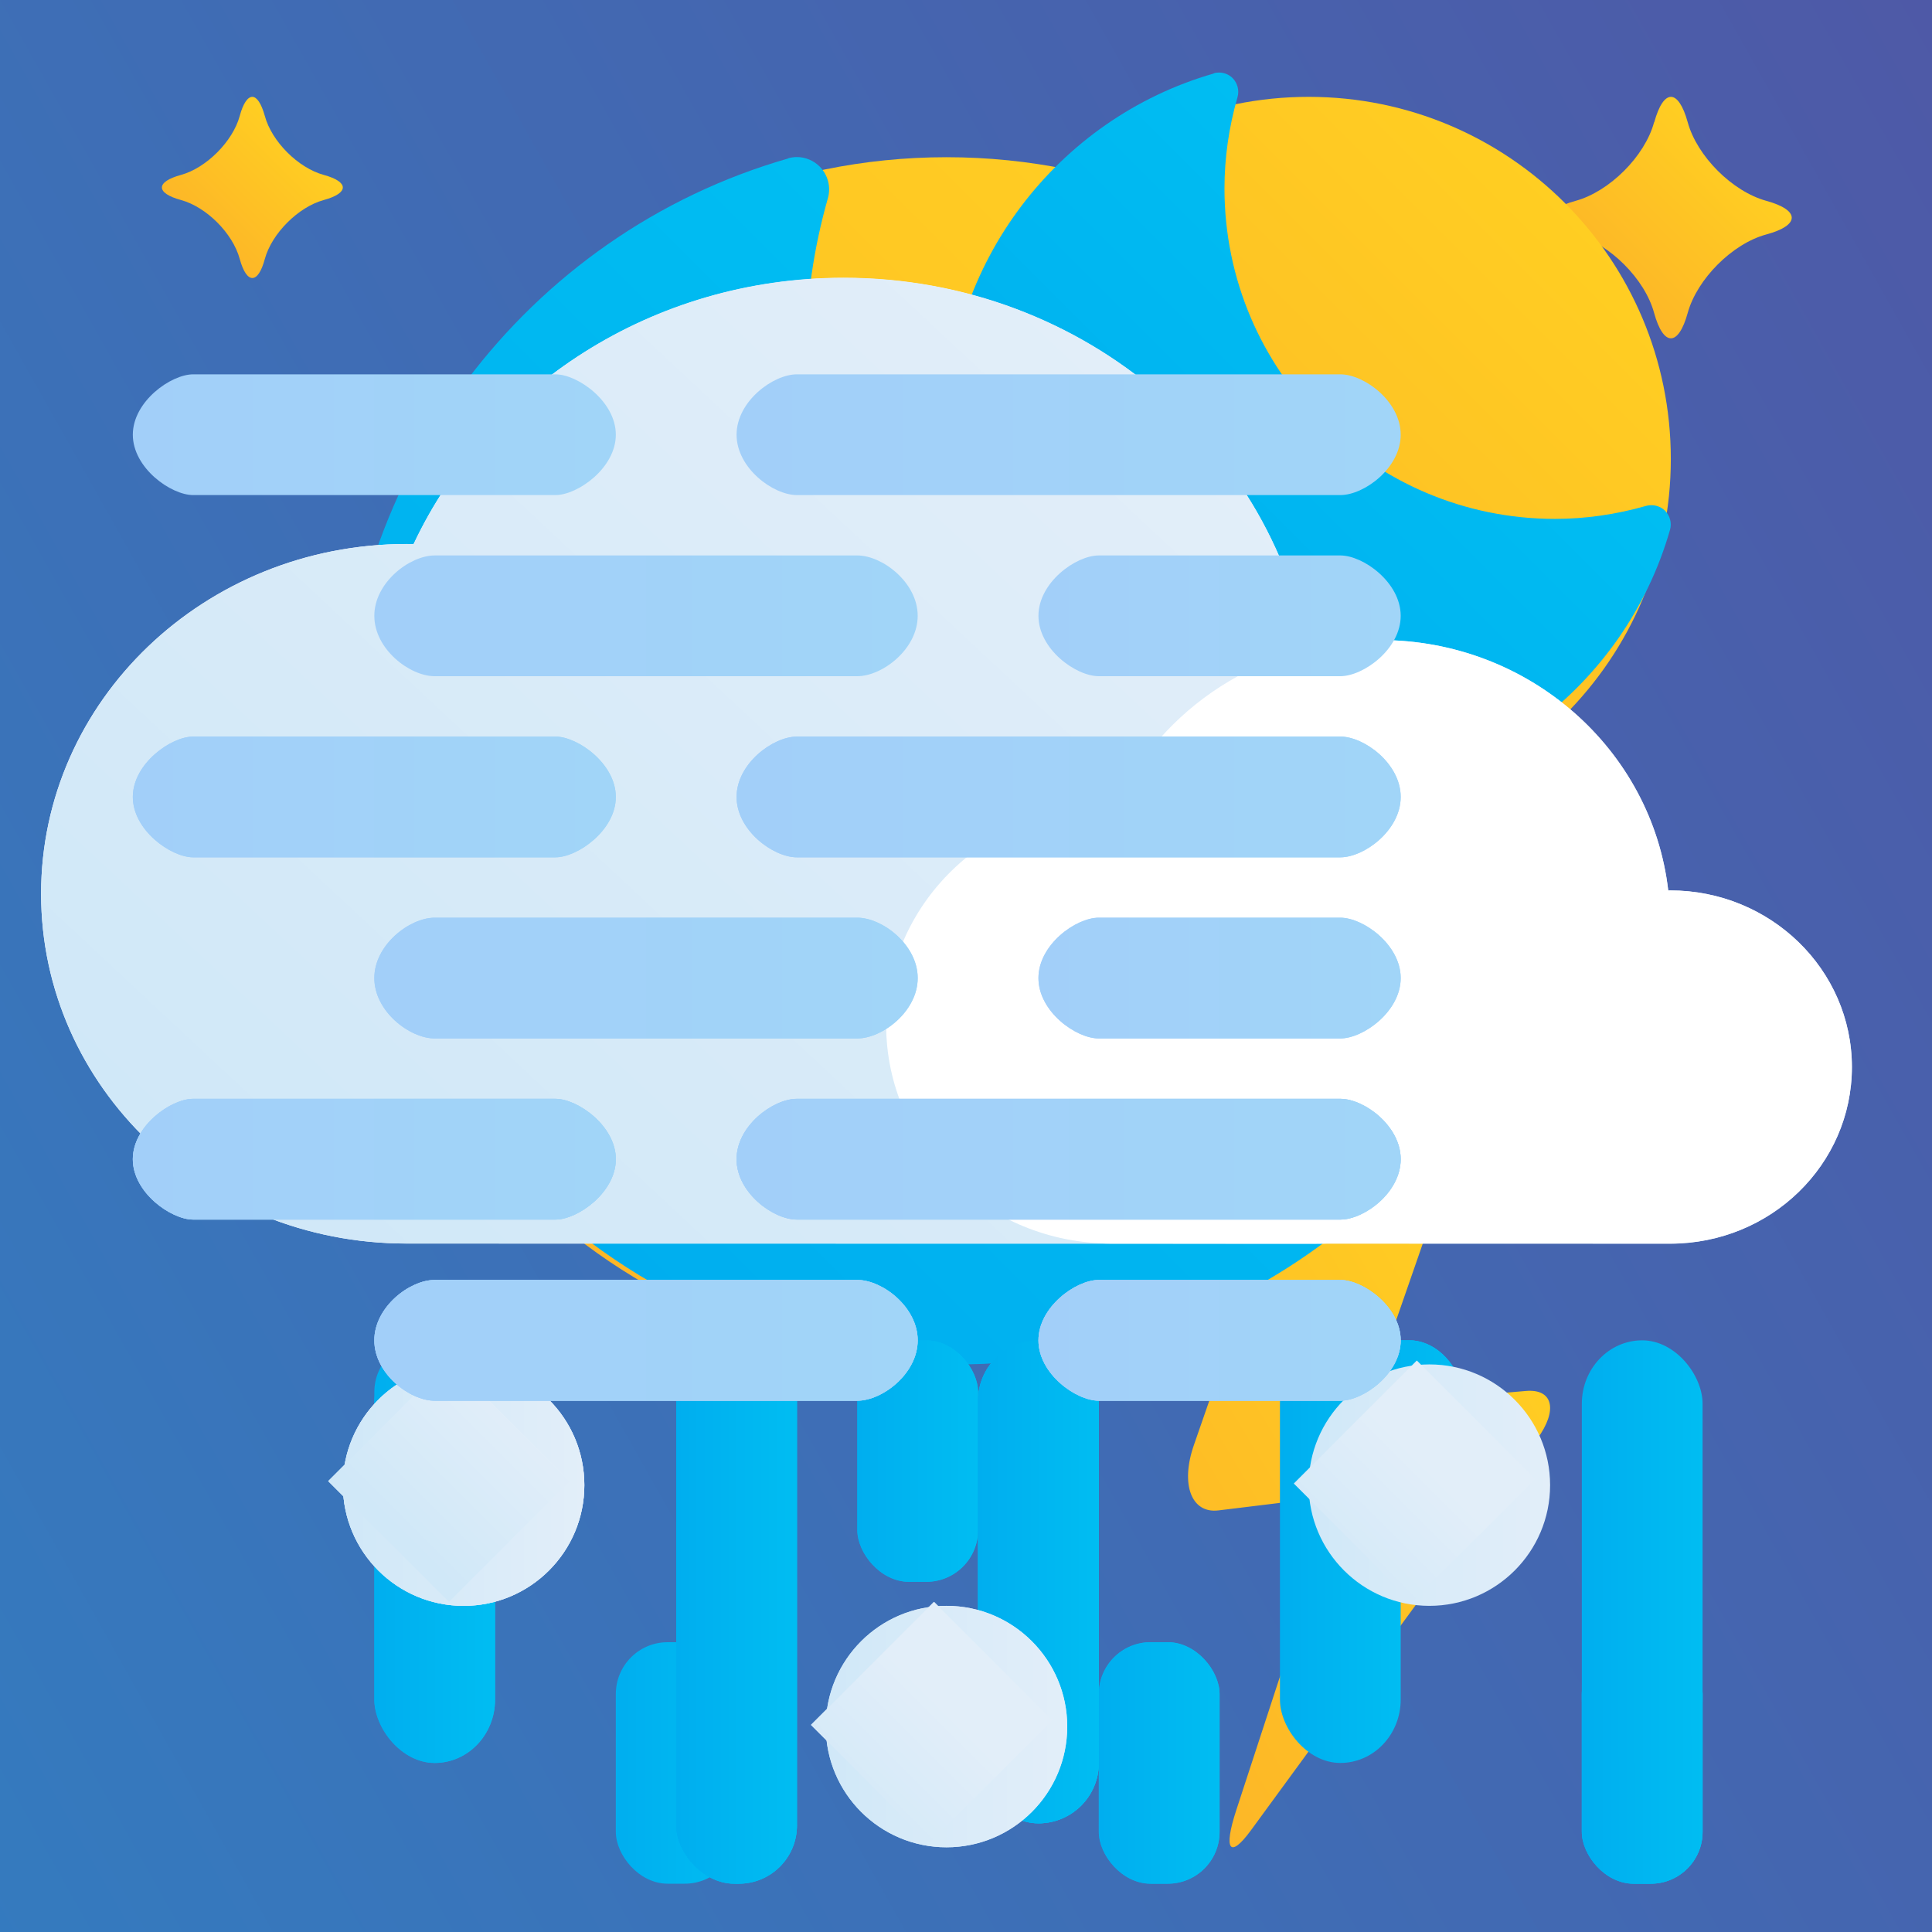 <?xml version="1.0" encoding="UTF-8" standalone="no"?>
<svg
   xmlns:dc="http://purl.org/dc/elements/1.1/"
   xmlns:cc="http://creativecommons.org/ns#"
   xmlns:rdf="http://www.w3.org/1999/02/22-rdf-syntax-ns#"
   xmlns:svg="http://www.w3.org/2000/svg"
   xmlns="http://www.w3.org/2000/svg"
   xmlns:xlink="http://www.w3.org/1999/xlink"
   xmlns:sodipodi="http://sodipodi.sourceforge.net/DTD/sodipodi-0.dtd"
   xmlns:inkscape="http://www.inkscape.org/namespaces/inkscape"
   version="1.1"
   id="svg10"
   xml:space="preserve"
   width="16"
   height="16"
   viewBox="0 0 16 16"
   sodipodi:docname="weather-icons-tray.svg"
   inkscape:version="1.0.2 (e86c8708, 2021-01-15)">







  <defs
   id="defs14"><linearGradient
   id="linearGradient1295"
   spreadMethod="pad"
   gradientTransform="matrix(9.661,0,0,-9.661,452.409,357.883)"
   gradientUnits="userSpaceOnUse"
   y2="0"
   x2="1"
   y1="0"
   x1="0">
      <stop
   id="stop1291"
   offset="0"
   style="stop-opacity:1;stop-color:#a1d5f8" />







      <stop
   id="stop1293"
   offset="1"
   style="stop-opacity:1;stop-color:#a2cff9" />







    </linearGradient><linearGradient
   x1="0"
   y1="0"
   x2="1"
   y2="0"
   gradientUnits="userSpaceOnUse"
   gradientTransform="matrix(1386.022,1386.022,1386.022,-1386.022,221.317,-221.317)"
   spreadMethod="pad"
   id="linearGradient36">
      <stop
   style="stop-opacity:1;stop-color:#347bbf"
   offset="0"
   id="stop32" />







      <stop
   style="stop-opacity:1;stop-color:#4f58a6"
   offset="1"
   id="stop34" />







    </linearGradient><linearGradient
   x1="0"
   y1="0"
   x2="1"
   y2="0"
   gradientUnits="userSpaceOnUse"
   gradientTransform="matrix(19.208,19.208,19.208,-19.208,1201.281,209.598)"
   spreadMethod="pad"
   id="linearGradient1232">
      <stop
   style="stop-opacity:1;stop-color:#fdb727"
   offset="0"
   id="stop1228" />







      <stop
   style="stop-opacity:1;stop-color:#ffce22"
   offset="1"
   id="stop1230" />







    </linearGradient><linearGradient
   x1="0"
   y1="0"
   x2="1"
   y2="0"
   gradientUnits="userSpaceOnUse"
   gradientTransform="matrix(15.601,15.601,15.601,-15.601,1228.108,248.987)"
   spreadMethod="pad"
   id="linearGradient1252">
      <stop
   style="stop-opacity:1;stop-color:#00aeef"
   offset="0"
   id="stop1248" />







      <stop
   style="stop-opacity:1;stop-color:#00bdf2"
   offset="1"
   id="stop1250" />







    </linearGradient><linearGradient
   x1="0"
   y1="0"
   x2="1"
   y2="0"
   gradientUnits="userSpaceOnUse"
   gradientTransform="matrix(32.368,32.368,32.368,-32.368,1197.296,223.809)"
   spreadMethod="pad"
   id="linearGradient1272">
      <stop
   style="stop-opacity:1;stop-color:#d0e8f8"
   offset="0"
   id="stop1268" />







      <stop
   style="stop-opacity:1;stop-color:#e2eef9"
   offset="1"
   id="stop1270" />







    </linearGradient><linearGradient
   x1="0"
   y1="0"
   x2="1"
   y2="0"
   gradientUnits="userSpaceOnUse"
   gradientTransform="matrix(3.669,3.669,3.669,-3.669,1246.217,266.793)"
   spreadMethod="pad"
   id="linearGradient1304">
      <stop
   style="stop-opacity:1;stop-color:#fdb727"
   offset="0"
   id="stop1300" />







      <stop
   style="stop-opacity:1;stop-color:#ffce22"
   offset="1"
   id="stop1302" />







    </linearGradient><linearGradient
   x1="0"
   y1="0"
   x2="1"
   y2="0"
   gradientUnits="userSpaceOnUse"
   gradientTransform="matrix(2.972,2.972,2.972,-2.972,1191.376,263.622)"
   spreadMethod="pad"
   id="linearGradient1324">
      <stop
   style="stop-opacity:1;stop-color:#fdb727"
   offset="0"
   id="stop1320" />







      <stop
   style="stop-opacity:1;stop-color:#ffce22"
   offset="1"
   id="stop1322" />







    </linearGradient><linearGradient
   x1="0"
   y1="0"
   x2="1"
   y2="0"
   gradientUnits="userSpaceOnUse"
   gradientTransform="matrix(18.333,18.333,18.333,-18.333,921.554,248.551)"
   spreadMethod="pad"
   id="linearGradient1528">
      <stop
   style="stop-opacity:1;stop-color:#fdb727"
   offset="0"
   id="stop1524" />







      <stop
   style="stop-opacity:1;stop-color:#ffce22"
   offset="1"
   id="stop1526" />







    </linearGradient><linearGradient
   x1="0"
   y1="0"
   x2="1"
   y2="0"
   gradientUnits="userSpaceOnUse"
   gradientTransform="matrix(20.325,20.325,20.325,-20.325,921.143,225.753)"
   spreadMethod="pad"
   id="linearGradient1560">
      <stop
   style="stop-opacity:1;stop-color:#d0e8f8"
   offset="0"
   id="stop1556" />







      <stop
   style="stop-opacity:1;stop-color:#e2eef9"
   offset="1"
   id="stop1558" />







    </linearGradient><linearGradient
   x1="0"
   y1="0"
   x2="1"
   y2="0"
   gradientUnits="userSpaceOnUse"
   gradientTransform="matrix(28.928,28.928,28.928,-28.928,901.392,378.941)"
   spreadMethod="pad"
   id="linearGradient2064">
      <stop
   style="stop-opacity:1;stop-color:#fdb727"
   offset="0"
   id="stop2060" />







      <stop
   style="stop-opacity:1;stop-color:#ffce22"
   offset="1"
   id="stop2062" />







    </linearGradient><linearGradient
   x1="0"
   y1="0"
   x2="1"
   y2="0"
   gradientUnits="userSpaceOnUse"
   gradientTransform="matrix(9.661,0,0,-9.661,437.972,364.871)"
   spreadMethod="pad"
   id="linearGradient2728">
      <stop
   style="stop-opacity:1;stop-color:#d0e8f8"
   offset="0"
   id="stop2724" />







      <stop
   style="stop-opacity:1;stop-color:#e2eef9"
   offset="1"
   id="stop2726" />







    </linearGradient><linearGradient
   x1="0"
   y1="0"
   x2="1"
   y2="0"
   gradientUnits="userSpaceOnUse"
   gradientTransform="matrix(9.661,0,0,-9.661,465.884,364.871)"
   spreadMethod="pad"
   id="linearGradient2748">
      <stop
   style="stop-opacity:1;stop-color:#d0e8f8"
   offset="0"
   id="stop2744" />







      <stop
   style="stop-opacity:1;stop-color:#e2eef9"
   offset="1"
   id="stop2746" />







    </linearGradient><linearGradient
   x1="0"
   y1="0"
   x2="1"
   y2="0"
   gradientUnits="userSpaceOnUse"
   gradientTransform="matrix(9.661,0,0,-9.661,452.409,357.883)"
   spreadMethod="pad"
   id="linearGradient2768">
      <stop
   style="stop-opacity:1;stop-color:#d0e8f8"
   offset="0"
   id="stop2764" />







      <stop
   style="stop-opacity:1;stop-color:#e2eef9"
   offset="1"
   id="stop2766" />







    </linearGradient><linearGradient
   x1="0"
   y1="0"
   x2="1"
   y2="0"
   gradientUnits="userSpaceOnUse"
   gradientTransform="matrix(24.767,24.767,24.767,-24.767,748.333,523.23)"
   spreadMethod="pad"
   id="linearGradient3424">
      <stop
   style="stop-opacity:1;stop-color:#00aeef"
   offset="0"
   id="stop3420" />







      <stop
   style="stop-opacity:1;stop-color:#00bdf2"
   offset="1"
   id="stop3422" />







    </linearGradient><linearGradient
   x1="0"
   y1="0"
   x2="1"
   y2="0"
   gradientUnits="userSpaceOnUse"
   gradientTransform="matrix(5.8,5.8,5.8,-5.8,776.064,549.013)"
   spreadMethod="pad"
   id="linearGradient3444">
      <stop
   style="stop-opacity:1;stop-color:#fdb727"
   offset="0"
   id="stop3440" />







      <stop
   style="stop-opacity:1;stop-color:#ffce22"
   offset="1"
   id="stop3442" />







    </linearGradient><linearGradient
   x1="0"
   y1="0"
   x2="1"
   y2="0"
   gradientUnits="userSpaceOnUse"
   gradientTransform="matrix(3.389,3.389,3.389,-3.389,769.305,564.453)"
   spreadMethod="pad"
   id="linearGradient3464">
      <stop
   style="stop-opacity:1;stop-color:#fdb727"
   offset="0"
   id="stop3460" />







      <stop
   style="stop-opacity:1;stop-color:#ffce22"
   offset="1"
   id="stop3462" />







    </linearGradient><linearGradient
   inkscape:collect="always"
   xlink:href="#linearGradient2064"
   id="linearGradient11226"
   gradientUnits="userSpaceOnUse"
   gradientTransform="matrix(5.303,5.303,5.303,-5.303,881.676,500.542)"
   x1="0"
   y1="0"
   x2="1"
   y2="0"
   spreadMethod="pad" /><linearGradient
   inkscape:collect="always"
   xlink:href="#linearGradient2748"
   id="linearGradient11284"
   gradientUnits="userSpaceOnUse"
   gradientTransform="matrix(1.5,0,0,-1.5,886.578,498.694)"
   x1="0"
   y1="0"
   x2="1"
   y2="0"
   spreadMethod="pad" /><linearGradient
   inkscape:collect="always"
   xlink:href="#linearGradient2768"
   id="linearGradient11286"
   gradientUnits="userSpaceOnUse"
   gradientTransform="matrix(1.5,0,0,-1.5,883.578,497.194)"
   x1="0"
   y1="0"
   x2="1"
   y2="0"
   spreadMethod="pad" /><linearGradient
   inkscape:collect="always"
   xlink:href="#linearGradient3424"
   id="linearGradient11342"
   gradientUnits="userSpaceOnUse"
   gradientTransform="matrix(4.082,4.082,4.082,-4.082,881.699,500.565)"
   x1="0"
   y1="0"
   x2="1"
   y2="0"
   spreadMethod="pad" /><linearGradient
   inkscape:collect="always"
   xlink:href="#linearGradient3444"
   id="linearGradient11344"
   gradientUnits="userSpaceOnUse"
   gradientTransform="matrix(0.77,0.77,0.77,-0.77,886.943,504.309)"
   x1="0"
   y1="0"
   x2="1"
   y2="0"
   spreadMethod="pad" /><linearGradient
   inkscape:collect="always"
   xlink:href="#linearGradient3464"
   id="linearGradient11346"
   gradientUnits="userSpaceOnUse"
   gradientTransform="matrix(0.577,0.577,0.577,-0.577,885.352,506.093)"
   x1="0"
   y1="0"
   x2="1"
   y2="0"
   spreadMethod="pad" /><linearGradient
   inkscape:collect="always"
   xlink:href="#linearGradient36"
   id="linearGradient11784"
   gradientUnits="userSpaceOnUse"
   gradientTransform="matrix(1386.022,1386.022,1386.022,-1386.022,221.317,-221.317)"
   x1="0"
   y1="0"
   x2="1"
   y2="0"
   spreadMethod="pad" /><linearGradient
   spreadMethod="pad"
   y2="0"
   x2="1"
   y1="0"
   x1="0"
   gradientTransform="matrix(1.974,3.281,1.974,-3.281,885.654,497.182)"
   gradientUnits="userSpaceOnUse"
   id="linearGradient1847"
   xlink:href="#linearGradient1232"
   inkscape:collect="always" /><linearGradient
   spreadMethod="pad"
   y2="0"
   x2="1"
   y1="0"
   x1="0"
   gradientTransform="matrix(2.449,2.449,2.449,-2.449,885,503.641)"
   gradientUnits="userSpaceOnUse"
   id="linearGradient1849"
   xlink:href="#linearGradient1252"
   inkscape:collect="always" /><linearGradient
   spreadMethod="pad"
   y2="0"
   x2="1"
   y1="0"
   x1="0"
   gradientTransform="matrix(5.569,5.33,5.569,-5.33,880.734,499.523)"
   gradientUnits="userSpaceOnUse"
   id="linearGradient1851"
   xlink:href="#linearGradient1272"
   inkscape:collect="always" /><linearGradient
   spreadMethod="pad"
   y2="0"
   x2="1"
   y1="0"
   x1="0"
   gradientTransform="matrix(0.77,0.77,0.77,-0.77,888.443,506.184)"
   gradientUnits="userSpaceOnUse"
   id="linearGradient1853"
   xlink:href="#linearGradient1304"
   inkscape:collect="always" /><linearGradient
   spreadMethod="pad"
   y2="0"
   x2="1"
   y1="0"
   x1="0"
   gradientTransform="matrix(0.577,0.577,0.577,-0.577,879.727,506.468)"
   gradientUnits="userSpaceOnUse"
   id="linearGradient1855"
   xlink:href="#linearGradient1324"
   inkscape:collect="always" /><linearGradient
   spreadMethod="pad"
   y2="0"
   x2="1"
   y1="0"
   x1="0"
   gradientTransform="matrix(3.182,3.182,3.182,-3.182,884.987,503.478)"
   gradientUnits="userSpaceOnUse"
   id="linearGradient2247"
   xlink:href="#linearGradient1528"
   inkscape:collect="always" /><linearGradient
   spreadMethod="pad"
   y2="0"
   x2="1"
   y1="0"
   x1="0"
   gradientTransform="matrix(3.427,3.331,3.427,-3.331,885.203,499.775)"
   gradientUnits="userSpaceOnUse"
   id="linearGradient2249"
   xlink:href="#linearGradient1560"
   inkscape:collect="always" /><clipPath
   clipPathUnits="userSpaceOnUse"
   id="clipPath2542">
    <path
   d="M 0,943.388 H 1828.656 V 0 H 0 Z"
   id="path2540"
   inkscape:connector-curvature="0" />




  </clipPath><linearGradient
   x1="0"
   y1="0"
   x2="1"
   y2="0"
   gradientUnits="userSpaceOnUse"
   gradientTransform="matrix(6.888,0,0,-6.888,291.227,208.875)"
   spreadMethod="pad"
   id="linearGradient3212">
    <stop
   style="stop-opacity:1;stop-color:#00aeef"
   offset="0"
   id="stop3208" />




    <stop
   style="stop-opacity:1;stop-color:#00bdf2"
   offset="1"
   id="stop3210" />




  </linearGradient><linearGradient
   gradientTransform="matrix(0.133,0,0,0.138,856.515,331.712)"
   gradientUnits="userSpaceOnUse"
   y2="-442.721"
   x2="901.667"
   y1="-442.721"
   x1="893.687"
   id="linearGradient9355"
   xlink:href="#linearGradient2728"
   inkscape:collect="always" /><linearGradient
   gradientTransform="matrix(0.135,0,0,0.135,855.281,333.718)"
   inkscape:collect="always"
   xlink:href="#linearGradient2768"
   id="linearGradient9355-3"
   x1="893.687"
   y1="-442.721"
   x2="901.667"
   y2="-442.721"
   gradientUnits="userSpaceOnUse" /><linearGradient
   gradientTransform="matrix(0.135,0,0,0.135,858.463,334.778)"
   inkscape:collect="always"
   xlink:href="#linearGradient2748"
   id="linearGradient9355-1"
   x1="893.687"
   y1="-442.721"
   x2="901.667"
   y2="-442.721"
   gradientUnits="userSpaceOnUse" /><linearGradient
   gradientTransform="matrix(-0.231,0,0,-0.333,8.846,11.5)"
   y2="1.5"
   x2="1.5"
   y1="1.5"
   x1="-11.5"
   gradientUnits="userSpaceOnUse"
   id="linearGradient1279"
   xlink:href="#linearGradient1295"
   inkscape:collect="always" /><linearGradient
   gradientTransform="matrix(-0.239,0,0,-0.333,6.359,10)"
   y2="1.5"
   x2="1.5"
   y1="1.5"
   x1="-21.5"
   gradientUnits="userSpaceOnUse"
   id="linearGradient1282"
   xlink:href="#linearGradient1295"
   inkscape:collect="always" /><linearGradient
   gradientTransform="matrix(-0.222,0,0,-0.333,1.333,10)"
   y2="1.5"
   x2="1.5"
   y1="1.5"
   x1="-16.5"
   gradientUnits="userSpaceOnUse"
   id="linearGradient1285"
   xlink:href="#linearGradient1295"
   inkscape:collect="always" /><linearGradient
   gradientTransform="matrix(-0.25,0,0,-0.333,3.375,11.5)"
   y2="1.5"
   x2="1.5"
   y1="1.5"
   x1="-16.5"
   gradientUnits="userSpaceOnUse"
   id="linearGradient1288"
   xlink:href="#linearGradient1295"
   inkscape:collect="always" /><linearGradient
   inkscape:collect="always"
   xlink:href="#linearGradient3212"
   id="linearGradient1703"
   x1="4.082"
   y1="23.758"
   x2="5.582"
   y2="23.758"
   gradientUnits="userSpaceOnUse"
   gradientTransform="matrix(0.667,0,0,0.571,0.279,-1.576)" /><linearGradient
   inkscape:collect="always"
   xlink:href="#linearGradient3212"
   id="linearGradient1711"
   x1="6.582"
   y1="26.258"
   x2="8.082"
   y2="26.258"
   gradientUnits="userSpaceOnUse"
   gradientTransform="matrix(0.667,0,0,0.571,0.612,-0.505)" /><linearGradient
   inkscape:collect="always"
   xlink:href="#linearGradient3212"
   id="linearGradient1713"
   x1="9.082"
   y1="23.758"
   x2="10.582"
   y2="23.758"
   gradientUnits="userSpaceOnUse"
   gradientTransform="matrix(0.667,0,0,0.571,0.946,-1.576)" /><linearGradient
   inkscape:collect="always"
   xlink:href="#linearGradient3212"
   id="linearGradient1715"
   x1="11.582"
   y1="26.258"
   x2="13.082"
   y2="26.258"
   gradientUnits="userSpaceOnUse"
   gradientTransform="matrix(0.667,0,0,0.571,1.279,-0.505)" /><linearGradient
   inkscape:collect="always"
   xlink:href="#linearGradient3212"
   id="linearGradient1717"
   x1="14.082"
   y1="23.758"
   x2="15.582"
   y2="23.758"
   gradientUnits="userSpaceOnUse"
   gradientTransform="matrix(0.667,0,0,0.571,1.612,-1.576)" /><linearGradient
   inkscape:collect="always"
   xlink:href="#linearGradient3212"
   id="linearGradient1719"
   x1="16.582"
   y1="26.258"
   x2="18.082"
   y2="26.258"
   gradientUnits="userSpaceOnUse"
   gradientTransform="matrix(0.667,0,0,0.571,1.946,-0.505)" /><linearGradient
   inkscape:collect="always"
   xlink:href="#linearGradient3212"
   id="linearGradient2796"
   gradientUnits="userSpaceOnUse"
   gradientTransform="matrix(0.667,0,0,0.571,0.946,-1.576)"
   x1="9.082"
   y1="23.758"
   x2="10.582"
   y2="23.758" /><linearGradient
   inkscape:collect="always"
   xlink:href="#linearGradient3212"
   id="linearGradient2798"
   gradientUnits="userSpaceOnUse"
   gradientTransform="matrix(0.667,0,0,0.571,1.279,-0.505)"
   x1="11.582"
   y1="26.258"
   x2="13.082"
   y2="26.258" /><linearGradient
   inkscape:collect="always"
   xlink:href="#linearGradient3212"
   id="linearGradient2800"
   gradientUnits="userSpaceOnUse"
   gradientTransform="matrix(0.667,0,0,0.571,1.612,-1.576)"
   x1="14.082"
   y1="23.758"
   x2="15.582"
   y2="23.758" /><linearGradient
   inkscape:collect="always"
   xlink:href="#linearGradient3212"
   id="linearGradient2802"
   gradientUnits="userSpaceOnUse"
   gradientTransform="matrix(0.667,0,0,0.571,1.946,-0.505)"
   x1="16.582"
   y1="26.258"
   x2="18.082"
   y2="26.258" /><linearGradient
   inkscape:collect="always"
   xlink:href="#linearGradient3212"
   id="linearGradient2934"
   gradientUnits="userSpaceOnUse"
   gradientTransform="matrix(0.667,0,0,0.571,1.612,-1.576)"
   x1="14.082"
   y1="23.758"
   x2="15.582"
   y2="23.758" /><linearGradient
   inkscape:collect="always"
   xlink:href="#linearGradient3212"
   id="linearGradient2936"
   gradientUnits="userSpaceOnUse"
   gradientTransform="matrix(0.667,0,0,0.571,1.946,-0.505)"
   x1="16.582"
   y1="26.258"
   x2="18.082"
   y2="26.258" /><linearGradient
   inkscape:collect="always"
   xlink:href="#linearGradient3212"
   id="linearGradient2992"
   x1="3.054"
   y1="12.25"
   x2="4.554"
   y2="12.25"
   gradientUnits="userSpaceOnUse"
   gradientTransform="matrix(0.667,0,0,0.778,0.964,3.222)" /><linearGradient
   inkscape:collect="always"
   xlink:href="#linearGradient3212"
   id="linearGradient2994"
   x1="6.054"
   y1="13"
   x2="7.554"
   y2="13"
   gradientUnits="userSpaceOnUse"
   gradientTransform="matrix(0.667,0,0,0.75,1.464,3.5)" /><linearGradient
   inkscape:collect="always"
   xlink:href="#linearGradient3212"
   id="linearGradient2996"
   x1="9.054"
   y1="12.75"
   x2="10.554"
   y2="12.75"
   gradientUnits="userSpaceOnUse"
   gradientTransform="matrix(0.667,0,0,0.727,1.964,3.727)" /><linearGradient
   inkscape:collect="always"
   xlink:href="#linearGradient3212"
   id="linearGradient2998"
   x1="12.054"
   y1="12.25"
   x2="13.554"
   y2="12.25"
   gradientUnits="userSpaceOnUse"
   gradientTransform="matrix(0.667,0,0,0.778,2.464,3.222)" /><linearGradient
   inkscape:collect="always"
   xlink:href="#linearGradient3212"
   id="linearGradient3159"
   gradientUnits="userSpaceOnUse"
   gradientTransform="matrix(0.667,0,0,0.778,0.964,3.222)"
   x1="3.054"
   y1="12.25"
   x2="4.554"
   y2="12.25" /><linearGradient
   inkscape:collect="always"
   xlink:href="#linearGradient3212"
   id="linearGradient3161"
   gradientUnits="userSpaceOnUse"
   gradientTransform="matrix(0.667,0,0,0.75,1.464,3.5)"
   x1="6.054"
   y1="13"
   x2="7.554"
   y2="13" /><linearGradient
   inkscape:collect="always"
   xlink:href="#linearGradient3212"
   id="linearGradient3163"
   gradientUnits="userSpaceOnUse"
   gradientTransform="matrix(0.667,0,0,0.727,1.964,3.727)"
   x1="9.054"
   y1="12.75"
   x2="10.554"
   y2="12.75" /><linearGradient
   inkscape:collect="always"
   xlink:href="#linearGradient3212"
   id="linearGradient3165"
   gradientUnits="userSpaceOnUse"
   gradientTransform="matrix(0.667,0,0,0.778,4.964,3.222)"
   x1="12.054"
   y1="12.25"
   x2="13.554"
   y2="12.25" /><linearGradient
   inkscape:collect="always"
   xlink:href="#linearGradient3212"
   id="linearGradient3295"
   gradientUnits="userSpaceOnUse"
   gradientTransform="matrix(0.667,0,0,0.75,1.464,3.5)"
   x1="6.054"
   y1="13"
   x2="7.554"
   y2="13" /><linearGradient
   inkscape:collect="always"
   xlink:href="#linearGradient3212"
   id="linearGradient3297"
   gradientUnits="userSpaceOnUse"
   gradientTransform="matrix(0.667,0,0,0.727,1.964,3.727)"
   x1="9.054"
   y1="12.75"
   x2="10.554"
   y2="12.75" /><linearGradient
   inkscape:collect="always"
   xlink:href="#linearGradient3212"
   id="linearGradient3346"
   gradientUnits="userSpaceOnUse"
   gradientTransform="matrix(0.667,0,0,0.727,1.964,3.727)"
   x1="9.054"
   y1="12.75"
   x2="10.554"
   y2="12.75" /><linearGradient
   inkscape:collect="always"
   xlink:href="#linearGradient2728"
   id="linearGradient4155"
   gradientUnits="userSpaceOnUse"
   gradientTransform="matrix(1.5,0,0,-1.5,880.578,498.694)"
   x1="0"
   y1="0"
   x2="1"
   y2="0"
   spreadMethod="pad" /><linearGradient
   inkscape:collect="always"
   xlink:href="#linearGradient2728"
   id="linearGradient4220"
   gradientUnits="userSpaceOnUse"
   gradientTransform="matrix(1.5,0,0,-1.5,880.578,498.694)"
   x1="0"
   y1="0"
   x2="1"
   y2="0"
   spreadMethod="pad" /><linearGradient
   inkscape:collect="always"
   xlink:href="#linearGradient2768"
   id="linearGradient4222"
   gradientUnits="userSpaceOnUse"
   gradientTransform="matrix(1.5,0,0,-1.5,883.578,497.194)"
   x1="0"
   y1="0"
   x2="1"
   y2="0"
   spreadMethod="pad" /><linearGradient
   inkscape:collect="always"
   xlink:href="#linearGradient2728"
   id="linearGradient4253"
   gradientUnits="userSpaceOnUse"
   gradientTransform="matrix(1.5,0,0,-1.5,880.578,498.694)"
   x1="0"
   y1="0"
   x2="1"
   y2="0"
   spreadMethod="pad" /><linearGradient
   inkscape:collect="always"
   xlink:href="#linearGradient2728"
   id="linearGradient4294"
   gradientUnits="userSpaceOnUse"
   gradientTransform="matrix(0.133,0,0,0.138,856.515,331.712)"
   x1="893.687"
   y1="-442.721"
   x2="901.667"
   y2="-442.721" /><linearGradient
   inkscape:collect="always"
   xlink:href="#linearGradient2768"
   id="linearGradient4296"
   gradientUnits="userSpaceOnUse"
   gradientTransform="matrix(0.135,0,0,0.135,855.281,333.718)"
   x1="893.687"
   y1="-442.721"
   x2="901.667"
   y2="-442.721" /><linearGradient
   inkscape:collect="always"
   xlink:href="#linearGradient2728"
   id="linearGradient4327"
   gradientUnits="userSpaceOnUse"
   gradientTransform="matrix(0.133,0,0,0.138,856.515,331.712)"
   x1="893.687"
   y1="-442.721"
   x2="901.667"
   y2="-442.721" /><clipPath
   clipPathUnits="userSpaceOnUse"
   id="clipPath2542-5"><path
     d="M 0,943.388 H 1828.656 V 0 H 0 Z"
     id="path2540-4"
     inkscape:connector-curvature="0" /></clipPath><linearGradient
   inkscape:collect="always"
   xlink:href="#linearGradient1295"
   id="linearGradient4411"
   gradientUnits="userSpaceOnUse"
   gradientTransform="matrix(-0.231,0,0,-0.333,8.846,8.5)"
   x1="-11.5"
   y1="1.5"
   x2="1.5"
   y2="1.5" /><linearGradient
   inkscape:collect="always"
   xlink:href="#linearGradient1295"
   id="linearGradient4413"
   gradientUnits="userSpaceOnUse"
   gradientTransform="matrix(-0.25,0,0,-0.333,3.375,8.5)"
   x1="-16.5"
   y1="1.5"
   x2="1.5"
   y2="1.5" /><linearGradient
   inkscape:collect="always"
   xlink:href="#linearGradient1295"
   id="linearGradient4415"
   gradientUnits="userSpaceOnUse"
   gradientTransform="matrix(-0.239,0,0,-0.333,6.359,7)"
   x1="-21.5"
   y1="1.5"
   x2="1.5"
   y2="1.5" /><linearGradient
   inkscape:collect="always"
   xlink:href="#linearGradient1295"
   id="linearGradient4417"
   gradientUnits="userSpaceOnUse"
   gradientTransform="matrix(-0.222,0,0,-0.333,1.333,7)"
   x1="-16.5"
   y1="1.5"
   x2="1.5"
   y2="1.5" /><clipPath
   clipPathUnits="userSpaceOnUse"
   id="clipPath2542-4"><path
     d="M 0,943.388 H 1828.656 V 0 H 0 Z"
     id="path2540-2"
     inkscape:connector-curvature="0" /></clipPath><linearGradient
   inkscape:collect="always"
   xlink:href="#linearGradient1295"
   id="linearGradient4463"
   gradientUnits="userSpaceOnUse"
   gradientTransform="matrix(-0.231,0,0,-0.333,8.846,11.5)"
   x1="-11.5"
   y1="1.5"
   x2="1.5"
   y2="1.5" /><linearGradient
   inkscape:collect="always"
   xlink:href="#linearGradient1295"
   id="linearGradient4465"
   gradientUnits="userSpaceOnUse"
   gradientTransform="matrix(-0.25,0,0,-0.333,3.375,11.5)"
   x1="-16.5"
   y1="1.5"
   x2="1.5"
   y2="1.5" /><linearGradient
   inkscape:collect="always"
   xlink:href="#linearGradient1295"
   id="linearGradient4467"
   gradientUnits="userSpaceOnUse"
   gradientTransform="matrix(-0.239,0,0,-0.333,6.359,10)"
   x1="-21.5"
   y1="1.5"
   x2="1.5"
   y2="1.5" /><linearGradient
   inkscape:collect="always"
   xlink:href="#linearGradient1295"
   id="linearGradient4469"
   gradientUnits="userSpaceOnUse"
   gradientTransform="matrix(-0.222,0,0,-0.333,1.333,10)"
   x1="-16.5"
   y1="1.5"
   x2="1.5"
   y2="1.5" /><clipPath
   clipPathUnits="userSpaceOnUse"
   id="clipPath2542-40"><path
     d="M 0,943.388 H 1828.656 V 0 H 0 Z"
     id="path2540-9"
     inkscape:connector-curvature="0" /></clipPath><linearGradient
   inkscape:collect="always"
   xlink:href="#linearGradient1295"
   id="linearGradient4515"
   gradientUnits="userSpaceOnUse"
   gradientTransform="matrix(-0.231,0,0,-0.333,8.846,5.5)"
   x1="-11.5"
   y1="1.5"
   x2="1.5"
   y2="1.5" /><linearGradient
   inkscape:collect="always"
   xlink:href="#linearGradient1295"
   id="linearGradient4517"
   gradientUnits="userSpaceOnUse"
   gradientTransform="matrix(-0.25,0,0,-0.333,3.375,5.5)"
   x1="-16.5"
   y1="1.5"
   x2="1.5"
   y2="1.5" /><linearGradient
   inkscape:collect="always"
   xlink:href="#linearGradient1295"
   id="linearGradient4519"
   gradientUnits="userSpaceOnUse"
   gradientTransform="matrix(-0.239,0,0,-0.333,6.359,4)"
   x1="-21.5"
   y1="1.5"
   x2="1.5"
   y2="1.5" /><linearGradient
   inkscape:collect="always"
   xlink:href="#linearGradient1295"
   id="linearGradient4521"
   gradientUnits="userSpaceOnUse"
   gradientTransform="matrix(-0.222,0,0,-0.333,1.333,4)"
   x1="-16.5"
   y1="1.5"
   x2="1.5"
   y2="1.5" /><clipPath
   clipPathUnits="userSpaceOnUse"
   id="clipPath2542-7"><path
     d="M 0,943.388 H 1828.656 V 0 H 0 Z"
     id="path2540-25"
     inkscape:connector-curvature="0" /></clipPath><linearGradient
   inkscape:collect="always"
   xlink:href="#linearGradient1295"
   id="linearGradient4567"
   gradientUnits="userSpaceOnUse"
   gradientTransform="matrix(-0.231,0,0,-0.333,8.846,8.5)"
   x1="-11.5"
   y1="1.5"
   x2="1.5"
   y2="1.5" /><linearGradient
   inkscape:collect="always"
   xlink:href="#linearGradient1295"
   id="linearGradient4569"
   gradientUnits="userSpaceOnUse"
   gradientTransform="matrix(-0.25,0,0,-0.333,3.375,8.5)"
   x1="-16.5"
   y1="1.5"
   x2="1.5"
   y2="1.5" /><linearGradient
   inkscape:collect="always"
   xlink:href="#linearGradient1295"
   id="linearGradient4571"
   gradientUnits="userSpaceOnUse"
   gradientTransform="matrix(-0.239,0,0,-0.333,6.359,7)"
   x1="-21.5"
   y1="1.5"
   x2="1.5"
   y2="1.5" /><linearGradient
   inkscape:collect="always"
   xlink:href="#linearGradient1295"
   id="linearGradient4573"
   gradientUnits="userSpaceOnUse"
   gradientTransform="matrix(-0.222,0,0,-0.333,1.333,7)"
   x1="-16.5"
   y1="1.5"
   x2="1.5"
   y2="1.5" /><clipPath
   clipPathUnits="userSpaceOnUse"
   id="clipPath2542-3"><path
     d="M 0,943.388 H 1828.656 V 0 H 0 Z"
     id="path2540-6"
     inkscape:connector-curvature="0" /></clipPath><linearGradient
   inkscape:collect="always"
   xlink:href="#linearGradient1295"
   id="linearGradient4619"
   gradientUnits="userSpaceOnUse"
   gradientTransform="matrix(-0.231,0,0,-0.333,8.846,11.5)"
   x1="-11.5"
   y1="1.5"
   x2="1.5"
   y2="1.5" /><linearGradient
   inkscape:collect="always"
   xlink:href="#linearGradient1295"
   id="linearGradient4621"
   gradientUnits="userSpaceOnUse"
   gradientTransform="matrix(-0.25,0,0,-0.333,3.375,11.5)"
   x1="-16.5"
   y1="1.5"
   x2="1.5"
   y2="1.5" /><linearGradient
   inkscape:collect="always"
   xlink:href="#linearGradient1295"
   id="linearGradient4623"
   gradientUnits="userSpaceOnUse"
   gradientTransform="matrix(-0.239,0,0,-0.333,6.359,10)"
   x1="-21.5"
   y1="1.5"
   x2="1.5"
   y2="1.5" /><linearGradient
   inkscape:collect="always"
   xlink:href="#linearGradient1295"
   id="linearGradient4625"
   gradientUnits="userSpaceOnUse"
   gradientTransform="matrix(-0.222,0,0,-0.333,1.333,10)"
   x1="-16.5"
   y1="1.5"
   x2="1.5"
   y2="1.5" /><filter
   style="color-interpolation-filters:sRGB;"
   inkscape:label="Drop Shadow Main"
   id="filter490"
   width="1.4"
   height="1.4"
   x="-0.2"
   y="-0.2"><feFlood
     flood-opacity="0.502"
     flood-color="rgb(0,0,0)"
     result="flood"
     id="feFlood480" /><feComposite
     in="flood"
     in2="SourceGraphic"
     operator="in"
     result="composite1"
     id="feComposite482" /><feGaussianBlur
     in="composite1"
     stdDeviation="0.3"
     result="blur"
     id="feGaussianBlur484" /><feOffset
     dx="0.1"
     dy="-0.1"
     result="offset"
     id="feOffset486" /><feComposite
     in="SourceGraphic"
     in2="offset"
     operator="over"
     result="composite2"
     id="feComposite488" /></filter><filter
   style="color-interpolation-filters:sRGB;"
   inkscape:label="Drop Shadow Small"
   id="filter502"
   width="2"
   height="2"
   x="-0.5"
   y="-0.5"><feFlood
     flood-opacity="0.502"
     flood-color="rgb(0,0,0)"
     result="flood"
     id="feFlood492" /><feComposite
     in="flood"
     in2="SourceGraphic"
     operator="in"
     result="composite1"
     id="feComposite494" /><feGaussianBlur
     in="composite1"
     stdDeviation="0.3"
     result="blur"
     id="feGaussianBlur496" /><feOffset
     dx="0.1"
     dy="-0.1"
     result="offset"
     id="feOffset498" /><feComposite
     in="SourceGraphic"
     in2="offset"
     operator="over"
     result="composite2"
     id="feComposite500" /></filter><filter
   style="color-interpolation-filters:sRGB;"
   inkscape:label="Drop Shadow Rotated"
   id="filter514"
   width="2"
   height="2"
   x="-0.5"
   y="-0.5"><feFlood
     flood-opacity="0.502"
     flood-color="rgb(0,0,0)"
     result="flood"
     id="feFlood504" /><feComposite
     in="flood"
     in2="SourceGraphic"
     operator="in"
     result="composite1"
     id="feComposite506" /><feGaussianBlur
     in="composite1"
     stdDeviation="0.3"
     result="blur"
     id="feGaussianBlur508" /><feOffset
     dx="0.1"
     dy="0.1"
     result="offset"
     id="feOffset510" /><feComposite
     in="SourceGraphic"
     in2="offset"
     operator="over"
     result="composite2"
     id="feComposite512" /></filter><clipPath
   clipPathUnits="userSpaceOnUse"
   id="clipPath2542-6"><path
     d="M 0,943.388 H 1828.656 V 0 H 0 Z"
     id="path2540-5"
     inkscape:connector-curvature="0" /></clipPath><linearGradient
   inkscape:collect="always"
   xlink:href="#linearGradient1295"
   id="linearGradient609"
   gradientUnits="userSpaceOnUse"
   gradientTransform="matrix(1.038,0,0,1.5,1367.307,526.488)"
   x1="-11.5"
   y1="1.5"
   x2="1.5"
   y2="1.5" /><linearGradient
   inkscape:collect="always"
   xlink:href="#linearGradient1295"
   id="linearGradient611"
   gradientUnits="userSpaceOnUse"
   gradientTransform="matrix(1.125,0,0,1.5,1391.927,526.488)"
   x1="-16.5"
   y1="1.5"
   x2="1.5"
   y2="1.5" /><linearGradient
   inkscape:collect="always"
   xlink:href="#linearGradient1295"
   id="linearGradient613"
   gradientUnits="userSpaceOnUse"
   gradientTransform="matrix(1.076,0,0,1.5,1378.5,533.238)"
   x1="-21.5"
   y1="1.5"
   x2="1.5"
   y2="1.5" /><linearGradient
   inkscape:collect="always"
   xlink:href="#linearGradient1295"
   id="linearGradient615"
   gradientUnits="userSpaceOnUse"
   gradientTransform="matrix(1,0,0,1.5,1401.114,533.238)"
   x1="-16.5"
   y1="1.5"
   x2="1.5"
   y2="1.5" />


























    </defs>







  <sodipodi:namedview
   showguides="true"
   pagecolor="#ffffff"
   bordercolor="#666666"
   inkscape:document-rotation="0"
   borderopacity="1"
   objecttolerance="10"
   gridtolerance="10"
   guidetolerance="10"
   inkscape:pageopacity="0"
   inkscape:pageshadow="2"
   inkscape:window-width="1920"
   inkscape:window-height="1119"
   id="namedview12"
   showgrid="false"
   inkscape:zoom="18.991891"
   inkscape:cx="-7.8673801"
   inkscape:cy="6.8410306"
   inkscape:window-x="0"
   inkscape:window-y="25"
   inkscape:window-maximized="0"
   inkscape:current-layer="fog_heavy"
   fit-margin-top="0"
   fit-margin-left="0"
   fit-margin-right="0"
   fit-margin-bottom="0" />







  <g
   transform="matrix(1.333,0,0,-1.333,-1171.104,676.925)"
   inkscape:label="background"
   inkscape:groupmode="layer"
   id="background"
   style="display:inline;opacity:1"
   sodipodi:insensitive="true">
    <g
   id="g4178"
   transform="matrix(0.007,0,0,0.013,878.328,495.694)">
      <g
   id="g4176">
        <g
   id="g4174">
          <g
   id="g4172">
            <path
   inkscape:connector-curvature="0"
   id="path4170"
   style="fill:url(#linearGradient11784);stroke:none"
   d="M 0,0 H 1828.656 V 943.388 H 0 Z" />







          </g>







        </g>







      </g>







    </g>







  </g><g
   transform="matrix(1.333,0,0,-1.333,-1171.104,676.925)"
   inkscape:label="background-light"
   inkscape:groupmode="layer"
   id="g294"
   style="display:none;opacity:1"
   sodipodi:insensitive="true">
    <g
   id="g292"
   transform="matrix(0.007,0,0,0.013,878.328,495.694)"
   style="fill:#f9f9f9">
      <g
   id="g290"
   style="fill:#f9f9f9">
        <g
   id="g288"
   style="fill:#f9f9f9">
          <g
   id="g286"
   style="fill:#f9f9f9">
            <path
   inkscape:connector-curvature="0"
   id="path284"
   style="fill:#f9f9f9;stroke:none"
   d="M 0,0 H 1828.656 V 943.388 H 0 Z" />







          </g>







        </g>







      </g>







    </g>







  </g><g
   inkscape:groupmode="layer"
   id="blank"
   inkscape:label="blank"
   sodipodi:insensitive="true"
   style="display:inline" />





  <g
   style="display:inline"
   id="storm"
   inkscape:groupmode="layer"
   inkscape:label="storm"
   transform="matrix(1.333,0,0,-1.333,-1171.104,676.925)"
   sodipodi:insensitive="true">
    <path
   d="m 886.406,500.501 -0.541,-1.558 c -0.085,-0.244 -0.016,-0.427 0.153,-0.406 v 0 l 0.442,0.054 c 0.169,0.021 0.241,-0.165 0.16,-0.413 v 0 l -0.492,-1.504 c -0.081,-0.248 -0.04,-0.304 0.091,-0.125 v 0 l 1.778,2.431 c 0.131,0.179 0.1,0.314 -0.07,0.299 v 0 l -0.679,-0.058 c -0.169,-0.014 -0.238,0.174 -0.154,0.418 v 0 l 0.299,0.861 c 0.085,0.244 0.015,0.444 -0.154,0.444 v 0 l -0.371,3.5e-4 c -0.17,3.6e-4 -0.378,-0.199 -0.462,-0.443"
   style="opacity:1;fill:url(#linearGradient1847);stroke:none;stroke-width:0.132;filter:url(#filter490);stop-opacity:1"
   id="path1942"
   inkscape:connector-curvature="0" />







  </g>







<g
   transform="matrix(1.333,0,0,-1.333,-1171.104,676.925)"
   inkscape:label="stars_big"
   inkscape:groupmode="layer"
   id="stars_big"
   style="display:inline"
   sodipodi:insensitive="true">
    <path
   inkscape:connector-curvature="0"
   id="path2431"
   style="opacity:1;fill:url(#linearGradient11344);stroke:none;stroke-width:0.133;filter:url(#filter502);stop-opacity:1"
   d="m 887.224,505.286 c -0.057,-0.211 -0.277,-0.43 -0.488,-0.488 v 0 c -0.211,-0.057 -0.211,-0.151 0,-0.208 v 0 c 0.211,-0.057 0.43,-0.277 0.488,-0.488 v 0 c 0.057,-0.211 0.151,-0.211 0.209,0 v 0 c 0.057,0.211 0.277,0.43 0.488,0.488 v 0 c 0.211,0.057 0.211,0.151 0,0.208 v 0 c -0.211,0.057 -0.43,0.277 -0.488,0.488 v 0 c -0.029,0.105 -0.067,0.158 -0.104,0.158 v 0 c -0.038,0 -0.076,-0.053 -0.104,-0.158" />






<path
   inkscape:connector-curvature="0"
   id="path2433"
   style="opacity:1;fill:url(#linearGradient11346);stroke:none;stroke-width:0.17;filter:url(#filter502);stop-opacity:1"
   d="m 885.562,506.825 c -0.043,-0.158 -0.208,-0.322 -0.366,-0.366 v 0 c -0.158,-0.043 -0.158,-0.113 0,-0.156 v 0 c 0.158,-0.043 0.323,-0.207 0.366,-0.366 v 0 c 0.043,-0.158 0.113,-0.158 0.156,0 v 0 c 0.043,0.158 0.208,0.323 0.366,0.366 v 0 c 0.158,0.043 0.158,0.113 0,0.156 v 0 c -0.158,0.043 -0.323,0.207 -0.366,0.366 v 0 c -0.021,0.079 -0.05,0.119 -0.078,0.119 v 0 c -0.028,0 -0.057,-0.04 -0.078,-0.119" />







  </g>






<g
   transform="matrix(1.333,0,0,-1.333,-1171.104,676.925)"
   inkscape:label="stars_small"
   inkscape:groupmode="layer"
   id="stars_small"
   style="display:inline"
   sodipodi:insensitive="true">
    <path
   inkscape:connector-curvature="0"
   id="path1575"
   style="opacity:1;fill:url(#linearGradient1853);stroke:none;stroke-width:0.21;filter:url(#filter502);stop-opacity:1"
   d="m 888.724,507.161 c -0.057,-0.211 -0.277,-0.43 -0.487,-0.488 v 0 c -0.211,-0.057 -0.211,-0.151 0,-0.209 v 0 c 0.211,-0.058 0.43,-0.277 0.487,-0.487 v 0 c 0.058,-0.211 0.151,-0.211 0.209,0 v 0 c 0.058,0.21 0.277,0.43 0.488,0.487 v 0 c 0.211,0.057 0.211,0.151 0,0.209 v 0 c -0.211,0.058 -0.43,0.277 -0.488,0.488 v 0 c -0.029,0.105 -0.067,0.158 -0.104,0.158 v 0 c -0.038,0 -0.075,-0.053 -0.104,-0.158" />






<path
   inkscape:connector-curvature="0"
   id="path1585"
   style="opacity:1;fill:url(#linearGradient1855);stroke:none;stroke-width:0.194;filter:url(#filter502);stop-opacity:1"
   d="m 879.937,507.2 c -0.043,-0.158 -0.208,-0.323 -0.365,-0.366 v 0 c -0.158,-0.043 -0.158,-0.113 0,-0.156 v 0 c 0.158,-0.043 0.322,-0.207 0.365,-0.366 v 0 c 0.043,-0.158 0.114,-0.158 0.156,0 v 0 c 0.043,0.158 0.208,0.323 0.366,0.366 v 0 c 0.158,0.043 0.158,0.113 0,0.156 v 0 c -0.158,0.043 -0.323,0.207 -0.366,0.366 v 0 c -0.022,0.079 -0.05,0.119 -0.078,0.119 v 0 c -0.028,0 -0.057,-0.04 -0.078,-0.119" />







  </g>






<g
   style="display:inline"
   id="sun_big"
   inkscape:groupmode="layer"
   inkscape:label="sun_big"
   transform="matrix(1.333,0,0,-1.333,-1171.104,676.925)"
   sodipodi:insensitive="true">
    <path
   d="m 880.578,503.194 c 0,-2.071 1.679,-3.75 3.75,-3.75 v 0 c 2.071,0 3.75,1.679 3.75,3.75 v 0 c 0,2.071 -1.679,3.75 -3.75,3.75 v 0 c -2.071,0 -3.75,-1.679 -3.75,-3.75"
   style="opacity:1;fill:url(#linearGradient11226);stroke:none;stroke-width:0.183;filter:url(#filter490);stop-opacity:1"
   id="path21669"
   inkscape:connector-curvature="0" />







  </g>






<g
   transform="matrix(1.333,0,0,-1.333,-1171.104,676.925)"
   inkscape:label="sun_small"
   inkscape:groupmode="layer"
   id="sun_small"
   style="display:inline"
   sodipodi:insensitive="true">
    <path
   inkscape:connector-curvature="0"
   id="path2061"
   style="opacity:1;fill:url(#linearGradient2247);stroke:none;stroke-width:0.174;filter:url(#filter490);stop-opacity:1"
   d="m 884.328,505.069 c 0,-1.243 1.008,-2.25 2.25,-2.25 v 0 c 1.243,0 2.25,1.008 2.25,2.25 v 0 c 0,1.243 -1.007,2.25 -2.25,2.25 v 0 c -1.243,0 -2.25,-1.007 -2.25,-2.25" />






<g
   transform="translate(-1.528,230.372)"
   id="g2117"
   style="opacity:1;stop-opacity:1">
        <g
   id="g2115">
          <g
   id="g2113">
            <g
   id="g2111">

            </g>







          </g>







        </g>







      </g>







  </g>






<g
   style="display:inline"
   id="moon_big"
   inkscape:groupmode="layer"
   inkscape:label="moon_big"
   transform="matrix(1.333,0,0,-1.333,-1171.104,676.925)"
   sodipodi:insensitive="true">
    <path
   d="m 883.344,506.936 c -1.629,-0.467 -2.766,-1.977 -2.766,-3.671 v 0 c 0,-2.107 1.714,-3.821 3.821,-3.821 v 0 c 1.694,0 3.203,1.137 3.671,2.766 v 0 c 0.02,0.07 6.6e-4,0.145 -0.051,0.197 v 0 c -0.051,0.051 -0.126,0.07 -0.197,0.051 v 0 c -0.313,-0.09 -0.631,-0.135 -0.945,-0.135 v 0 c -1.886,0 -3.421,1.535 -3.421,3.421 v 0 c 0,0.314 0.046,0.632 0.135,0.945 v 0 c 0.02,0.07 6.7e-4,0.145 -0.051,0.197 v 0 c -0.038,0.038 -0.089,0.059 -0.142,0.059 v 0 c -0.018,0 -0.037,-0.003 -0.055,-0.008"
   style="opacity:1;fill:url(#linearGradient11342);stroke:none;stroke-width:0.165;filter:url(#filter490);stop-opacity:1"
   id="path31073"
   inkscape:connector-curvature="0" />







  </g>






<g
   style="display:inline"
   id="moon_small"
   inkscape:groupmode="layer"
   inkscape:label="moon_small"
   transform="matrix(1.333,0,0,-1.333,-1171.104,676.925)"
   sodipodi:insensitive="true">
    <path
   d="m 885.988,507.464 c -0.977,-0.281 -1.66,-1.186 -1.66,-2.202 v 0 c 0,-1.264 1.029,-2.293 2.293,-2.293 v 0 c 1.016,0 1.922,0.683 2.202,1.66 v 0 c 0.012,0.042 0,0.087 -0.03,0.118 v 0 c -0.031,0.031 -0.076,0.042 -0.118,0.031 v 0 c -0.188,-0.054 -0.379,-0.081 -0.567,-0.081 v 0 c -1.132,0 -2.053,0.921 -2.053,2.053 v 0 c 0,0.189 0.027,0.38 0.081,0.567 v 0 c 0.012,0.042 0,0.087 -0.03,0.118 v 0 c -0.023,0.023 -0.053,0.035 -0.085,0.035 v 0 c -0.011,0 -0.022,-10e-4 -0.033,-0.005"
   style="opacity:1;fill:url(#linearGradient1849);stroke:none;stroke-width:0.157;filter:url(#filter490);stop-opacity:1"
   id="path1959"
   inkscape:connector-curvature="0" />







  </g>


<g
   style="display:inline"
   id="cloud_big_day"
   inkscape:groupmode="layer"
   inkscape:label="cloud_big_day"
   transform="matrix(1.333,0,0,-1.333,-1171.104,676.925)"
   sodipodi:insensitive="true">
    <path
   inkscape:connector-curvature="0"
   id="path2331"
   style="opacity:1;fill:#ffffff;fill-opacity:1;fill-rule:nonzero;stroke:none;stroke-width:0.168;filter:url(#filter490);stop-opacity:1"
   d="m 886.618,500.194 c 1.013,0 1.835,0.786 1.835,1.756 0,0.97 -0.822,1.756 -1.835,1.756 -0.006,0 -0.012,-8.3e-4 -0.019,-9.7e-4 -0.163,1.4 -1.404,2.489 -2.91,2.489 -1.19,0 -2.213,-0.679 -2.672,-1.654 -0.015,1.7e-4 -0.029,8.3e-4 -0.043,8.3e-4 -1.254,0 -2.271,-0.973 -2.271,-2.173 0,-1.2 1.017,-2.173 2.271,-2.173" />






<g
   style="opacity:1;stop-opacity:1"
   id="g2341"
   transform="translate(-1.528,230.372)">
        <g
   id="g2339">
          <g
   id="g2337">
            <g
   id="g2335">

            </g>







          </g>







        </g>







      </g>







  </g>


<g
   transform="matrix(1.333,0,0,-1.333,-1171.104,676.925)"
   inkscape:label="cloud_big_night"
   inkscape:groupmode="layer"
   id="cloud_big_night"
   style="display:inline"
   sodipodi:insensitive="true">
    <path
   inkscape:connector-curvature="0"
   id="path1989"
   style="opacity:1;fill:url(#linearGradient1851);stroke:none;stroke-width:0.168;filter:url(#filter490);stop-opacity:1"
   d="m 881.017,504.54 c -0.015,1.6e-4 -0.029,0.001 -0.043,0.001 v 0 c -1.254,0 -2.271,-0.973 -2.271,-2.173 v 0 c 0,-1.2 1.017,-2.173 2.271,-2.173 v 0 h 5.644 c 1.014,0 1.835,0.786 1.835,1.756 v 0 c 0,0.97 -0.821,1.756 -1.835,1.756 v 0 c -0.006,0 -0.012,-6.7e-4 -0.019,-6.7e-4 v 0 c -0.163,1.4 -1.403,2.489 -2.91,2.489 v 0 c -1.19,0 -2.213,-0.679 -2.672,-1.655" />







  </g>


<g
   style="display:inline"
   id="cloud_small_day"
   inkscape:groupmode="layer"
   inkscape:label="cloud_small_day"
   transform="matrix(1.333,0,0,-1.333,-1171.104,676.925)"
   sodipodi:insensitive="true">
    <path
   d="m 885.377,502.91 c -0.009,1.6e-4 -0.018,5e-4 -0.027,5e-4 v 0 c -0.772,0 -1.397,-0.608 -1.397,-1.358 v 0 c 0,-0.75 0.626,-1.358 1.397,-1.358 v 0 h 3.474 c 0.624,0 1.129,0.491 1.129,1.097 v 0 c 0,0.606 -0.506,1.097 -1.129,1.097 v 0 c -0.004,0 -0.008,-5e-4 -0.012,-5e-4 v 0 c -0.101,0.875 -0.864,1.556 -1.791,1.556 v 0 c -0.732,0 -1.362,-0.425 -1.644,-1.034"
   style="opacity:1;fill:url(#linearGradient2249);stroke:none;stroke-width:0.166;filter:url(#filter490);stop-opacity:1"
   id="path2317"
   inkscape:connector-curvature="0" />






<g
   style="opacity:1;stop-opacity:1"
   id="g2325"
   transform="translate(-1.528,230.372)">
        <g
   id="g2323">
          <g
   id="g2321">
            <g
   id="g2319">

            </g>







          </g>







        </g>







      </g>







  </g>


<g
   transform="matrix(1.333,0,0,-1.333,-1171.104,676.925)"
   inkscape:label="cloud_small_night"
   inkscape:groupmode="layer"
   id="cloud_small_night"
   style="display:inline"
   sodipodi:insensitive="true">
    <path
   d="m 888.824,500.194 c 0.624,0 1.129,0.491 1.129,1.097 0,0.606 -0.506,1.098 -1.129,1.098 -0.004,0 -0.008,-5e-4 -0.012,-6.7e-4 -0.101,0.875 -0.864,1.556 -1.791,1.556 -0.732,0 -1.362,-0.425 -1.644,-1.034 -0.009,1.6e-4 -0.018,6.7e-4 -0.027,6.7e-4 -0.772,0 -1.397,-0.608 -1.397,-1.358 0,-0.75 0.626,-1.358 1.397,-1.358"
   style="opacity:1;fill:#ffffff;fill-opacity:1;fill-rule:nonzero;stroke:none;stroke-width:0.166;filter:url(#filter490);stop-opacity:1"
   id="path1977"
   inkscape:connector-curvature="0" />







  </g>




<g
   style="display:inline"
   inkscape:label="drizzle_heavy"
   id="drizzle_heavy"
   inkscape:groupmode="layer"
   transform="translate(2.610934e-6,-1.1412894e-5)"
   sodipodi:insensitive="true">






























<rect
   ry="0.429"
   y="11"
   x="3"
   height="2"
   width="1"
   id="rect1214"
   style="display:inline;fill:url(#linearGradient1703);fill-opacity:1;stroke-width:0.5;filter:url(#filter514)" /><rect
   style="display:inline;fill:url(#linearGradient1711);fill-opacity:1;stroke-width:0.5;filter:url(#filter514)"
   id="rect1214-5"
   width="1"
   height="2"
   x="5"
   y="13.5"
   ry="0.429" /><rect
   style="display:inline;fill:url(#linearGradient1713);fill-opacity:1;stroke-width:0.5;filter:url(#filter514)"
   id="rect1214-0"
   width="1"
   height="2"
   x="7"
   y="11"
   ry="0.429" /><rect
   style="display:inline;fill:url(#linearGradient1715);fill-opacity:1;stroke-width:0.5;filter:url(#filter514)"
   id="rect1214-8"
   width="1"
   height="2"
   x="9"
   y="13.5"
   ry="0.429" /><rect
   style="display:inline;fill:url(#linearGradient1717);fill-opacity:1;stroke-width:0.5;filter:url(#filter514)"
   id="rect1214-4"
   width="1"
   height="2"
   x="11"
   y="11"
   ry="0.429" /><rect
   style="display:inline;fill:url(#linearGradient1719);fill-opacity:1;stroke-width:0.5;filter:url(#filter514)"
   id="rect1214-9"
   width="1"
   height="2"
   x="13"
   y="13.5"
   ry="0.429" /></g>




<g
   inkscape:groupmode="layer"
   id="drizzle_mod"
   inkscape:label="drizzle_mod"
   style="display:inline"
   transform="translate(2.610934e-6,-1.1412894e-5)"
   sodipodi:insensitive="true">




















<rect
   style="display:inline;fill:url(#linearGradient2796);fill-opacity:1;stroke-width:0.5;filter:url(#filter514)"
   id="rect1214-0-9"
   width="1"
   height="2"
   x="7"
   y="11"
   ry="0.429" /><rect
   style="display:inline;fill:url(#linearGradient2798);fill-opacity:1;stroke-width:0.5;filter:url(#filter514)"
   id="rect1214-8-7"
   width="1"
   height="2"
   x="9"
   y="13.5"
   ry="0.429" /><rect
   style="display:inline;fill:url(#linearGradient2800);fill-opacity:1;stroke-width:0.5;filter:url(#filter514)"
   id="rect1214-4-8"
   width="1"
   height="2"
   x="11"
   y="11"
   ry="0.429" /><rect
   style="display:inline;fill:url(#linearGradient2802);fill-opacity:1;stroke-width:0.5;filter:url(#filter514)"
   id="rect1214-9-0"
   width="1"
   height="2"
   x="13"
   y="13.5"
   ry="0.429" /></g>




<g
   style="display:inline"
   inkscape:label="drizzle_light"
   id="drizzle_light"
   inkscape:groupmode="layer"
   transform="translate(2.610934e-6,-1.1412894e-5)"
   sodipodi:insensitive="true">










<rect
   style="display:inline;fill:url(#linearGradient2934);fill-opacity:1;stroke-width:0.5;filter:url(#filter514)"
   id="rect1214-4-8-6"
   width="1"
   height="2"
   x="11"
   y="11"
   ry="0.429" /><rect
   style="display:inline;fill:url(#linearGradient2936);fill-opacity:1;stroke-width:0.5;filter:url(#filter514)"
   id="rect1214-9-0-5"
   width="1"
   height="2"
   x="13"
   y="13.5"
   ry="0.429" /></g>




<g
   style="display:inline"
   inkscape:label="rain_heavy"
   id="rain_heavy"
   inkscape:groupmode="layer"
   transform="translate(2.610934e-6,-1.1412894e-5)"
   sodipodi:insensitive="true">




















<rect
   ry="0.525"
   y="11"
   x="3"
   height="3.5"
   width="1"
   id="rect999"
   style="display:inline;fill:url(#linearGradient2992);fill-opacity:1;stroke-width:0.49;filter:url(#filter514)" /><rect
   style="display:inline;fill:url(#linearGradient2994);fill-opacity:1;stroke-width:0.555;filter:url(#filter514)"
   id="rect999-1"
   width="1"
   height="4.5"
   x="5.5"
   y="11"
   ry="0.482" /><rect
   ry="0.5"
   y="11"
   x="8"
   height="4"
   width="1"
   id="rect999-1-2"
   style="display:inline;fill:url(#linearGradient2996);fill-opacity:1;stroke-width:0.523;filter:url(#filter514)" /><rect
   style="display:inline;fill:url(#linearGradient2998);fill-opacity:1;stroke-width:0.49;filter:url(#filter514)"
   id="rect999-2"
   width="1"
   height="3.5"
   x="10.5"
   y="11"
   ry="0.525" /></g>




<g
   inkscape:groupmode="layer"
   id="rain_heavy_storm"
   inkscape:label="rain_heavy_storm"
   style="display:inline"
   transform="translate(2.610934e-6,-1.1412894e-5)"
   sodipodi:insensitive="true">




















<rect
   ry="0.525"
   y="11"
   x="3"
   height="3.5"
   width="1"
   id="rect999-8"
   style="display:inline;fill:url(#linearGradient3159);fill-opacity:1;stroke-width:0.49;filter:url(#filter514)" /><rect
   style="display:inline;fill:url(#linearGradient3161);fill-opacity:1;stroke-width:0.555;filter:url(#filter514)"
   id="rect999-1-4"
   width="1"
   height="4.5"
   x="5.5"
   y="11"
   ry="0.482" /><rect
   ry="0.5"
   y="11"
   x="8"
   height="4"
   width="1"
   id="rect999-1-2-9"
   style="display:inline;fill:url(#linearGradient3163);fill-opacity:1;stroke-width:0.523;filter:url(#filter514)" /><rect
   style="display:inline;fill:url(#linearGradient3165);fill-opacity:1;stroke-width:0.49;filter:url(#filter514)"
   id="rect999-2-2"
   width="1"
   height="3.5"
   x="13"
   y="11"
   ry="0.525" /></g>




<g
   style="display:inline"
   inkscape:label="rain_mod"
   id="rain_mod"
   inkscape:groupmode="layer"
   transform="translate(2.610934e-6,-1.1412894e-5)"
   sodipodi:insensitive="true">










<rect
   style="display:inline;fill:url(#linearGradient3295);fill-opacity:1;stroke-width:0.555;filter:url(#filter514)"
   id="rect999-1-4-8"
   width="1"
   height="4.5"
   x="5.5"
   y="11"
   ry="0.482" /><rect
   ry="0.5"
   y="11"
   x="8"
   height="4"
   width="1"
   id="rect999-1-2-9-5"
   style="display:inline;fill:url(#linearGradient3297);fill-opacity:1;stroke-width:0.523;filter:url(#filter514)" /></g>




<g
   style="display:inline"
   inkscape:label="rain_light"
   id="rain_light"
   inkscape:groupmode="layer"
   transform="translate(2.610934e-6,-1.1412894e-5)"
   sodipodi:insensitive="true">





<rect
   ry="0.5"
   y="11"
   x="8"
   height="4"
   width="1"
   id="rect999-1-2-9-5-6"
   style="display:inline;fill:url(#linearGradient3346);fill-opacity:1;stroke-width:0.523;filter:url(#filter514)" /></g>





<g
   transform="matrix(1.333,0,0,-1.333,-1171.104,676.925)"
   inkscape:label="snow_heavy"
   inkscape:groupmode="layer"
   id="snow_heavy"
   style="display:inline"
   sodipodi:insensitive="true">
    <path
   inkscape:connector-curvature="0"
   id="path50209"
   style="opacity:1;fill:url(#linearGradient4155);stroke:none;stroke-width:0.155;filter:url(#filter502);stop-opacity:1"
   d="m 880.578,498.694 c 0,-0.414 0.336,-0.75 0.75,-0.75 v 0 c 0.414,0 0.75,0.336 0.75,0.75 v 0 c 0,0.414 -0.336,0.75 -0.75,0.75 v 0 c -0.414,0 -0.75,-0.336 -0.75,-0.75" />






<path
   inkscape:connector-curvature="0"
   id="path50219"
   style="opacity:1;fill:url(#linearGradient11284);stroke:none;stroke-width:0.155;filter:url(#filter502);stop-opacity:1"
   d="m 886.578,498.694 c 0,-0.414 0.336,-0.75 0.75,-0.75 v 0 c 0.414,0 0.75,0.336 0.75,0.75 v 0 c 0,0.414 -0.336,0.75 -0.75,0.75 v 0 c -0.414,0 -0.75,-0.336 -0.75,-0.75" />






<path
   inkscape:connector-curvature="0"
   id="path50229"
   style="opacity:1;fill:url(#linearGradient11286);stroke:none;stroke-width:0.155;filter:url(#filter502);stop-opacity:1"
   d="m 883.578,497.194 c 0,-0.414 0.336,-0.75 0.75,-0.75 v 0 c 0.414,0 0.75,0.336 0.75,0.75 v 0 c 0,0.414 -0.336,0.75 -0.75,0.75 v 0 c -0.414,0 -0.75,-0.336 -0.75,-0.75" />







  </g>




<g
   style="display:inline"
   id="hail_heavy"
   inkscape:groupmode="layer"
   inkscape:label="hail_heavy"
   transform="matrix(1.333,0,0,-1.333,-1171.104,676.925)"
   sodipodi:insensitive="true">
    <rect
   transform="matrix(0.707,0.707,0.707,-0.707,0,0)"
   y="270.033"
   x="975.293"
   height="1.061"
   width="1.061"
   id="rect9347"
   style="fill:url(#linearGradient9355);fill-opacity:1;stroke-width:0.102;filter:url(#filter514)" />






<rect
   transform="matrix(0.707,0.707,0.707,-0.707,0,0)"
   style="display:inline;fill:url(#linearGradient9355-1);fill-opacity:1;stroke-width:0.102;filter:url(#filter514)"
   id="rect9347-0"
   width="1.081"
   height="1.04"
   x="979.525"
   y="274.286" />






<rect
   transform="matrix(0.707,0.707,0.707,-0.707,0,0)"
   style="display:inline;fill:url(#linearGradient9355-3);fill-opacity:1;stroke-width:0.102;filter:url(#filter514)"
   id="rect9347-1"
   width="1.081"
   height="1.04"
   x="976.343"
   y="273.225" />







  </g>




<g
   style="display:inline"
   id="snow_mod"
   inkscape:groupmode="layer"
   inkscape:label="snow_mod"
   transform="matrix(1.333,0,0,-1.333,-1171.104,676.925)"
   sodipodi:insensitive="true">

















  <path
   inkscape:connector-curvature="0"
   id="path50209-2"
   style="display:inline;fill:url(#linearGradient4220);stroke:none;stroke-width:0.155;filter:url(#filter502)"
   d="m 880.578,498.694 c 0,-0.414 0.336,-0.75 0.75,-0.75 v 0 c 0.414,0 0.75,0.336 0.75,0.75 v 0 c 0,0.414 -0.336,0.75 -0.75,0.75 v 0 c -0.414,0 -0.75,-0.336 -0.75,-0.75" /><path
   inkscape:connector-curvature="0"
   id="path50229-0"
   style="display:inline;fill:url(#linearGradient4222);stroke:none;stroke-width:0.155;filter:url(#filter502)"
   d="m 883.578,497.194 c 0,-0.414 0.336,-0.75 0.75,-0.75 v 0 c 0.414,0 0.75,0.336 0.75,0.75 v 0 c 0,0.414 -0.336,0.75 -0.75,0.75 v 0 c -0.414,0 -0.75,-0.336 -0.75,-0.75" /></g>




<g
   transform="matrix(1.333,0,0,-1.333,-1171.104,676.925)"
   inkscape:label="hail_mod"
   inkscape:groupmode="layer"
   id="hail_mod"
   style="display:inline"
   sodipodi:insensitive="true"><rect
   transform="matrix(0.707,0.707,0.707,-0.707,0,0)"
   y="270.033"
   x="975.293"
   height="1.061"
   width="1.061"
   id="rect9347-13"
   style="display:inline;fill:url(#linearGradient4294);fill-opacity:1;stroke-width:0.102;filter:url(#filter514)" /><rect
   transform="matrix(0.707,0.707,0.707,-0.707,0,0)"
   style="display:inline;fill:url(#linearGradient4296);fill-opacity:1;stroke-width:0.102;filter:url(#filter514)"
   id="rect9347-1-3"
   width="1.081"
   height="1.04"
   x="976.343"
   y="273.225" />

















  </g>




<g
   style="display:inline"
   id="snow_light"
   inkscape:groupmode="layer"
   inkscape:label="snow_light"
   transform="matrix(1.333,0,0,-1.333,-1171.104,676.925)"
   sodipodi:insensitive="true">












  <path
   inkscape:connector-curvature="0"
   id="path50209-2-1"
   style="display:inline;fill:url(#linearGradient4253);stroke:none;stroke-width:0.155;filter:url(#filter502)"
   d="m 880.578,498.694 c 0,-0.414 0.336,-0.75 0.75,-0.75 v 0 c 0.414,0 0.75,0.336 0.75,0.75 v 0 c 0,0.414 -0.336,0.75 -0.75,0.75 v 0 c -0.414,0 -0.75,-0.336 -0.75,-0.75" /></g>




<g
   transform="matrix(1.333,0,0,-1.333,-1171.104,676.925)"
   inkscape:label="hail_light"
   inkscape:groupmode="layer"
   id="hail_light"
   style="display:inline"
   sodipodi:insensitive="true"><rect
   transform="matrix(0.707,0.707,0.707,-0.707,0,0)"
   y="270.033"
   x="975.293"
   height="1.061"
   width="1.061"
   id="rect9347-13-1"
   style="display:inline;fill:url(#linearGradient4327);fill-opacity:1;stroke-width:0.102;filter:url(#filter514)" />












  </g>




















<g
   style="display:inline"
   transform="translate(0,-1.1412894e-5)"
   inkscape:label="fog_light"
   id="fog_light"
   inkscape:groupmode="layer"
   sodipodi:insensitive="true">
  <path
   inkscape:connector-curvature="0"
   id="path47945"
   style="fill:url(#linearGradient1279);fill-opacity:1;fill-rule:nonzero;stroke:none;stroke-width:0.277;filter:url(#filter514)"
   d="m 8.846,11.5 h 2.154 c 0.191,0 0.5,-0.224 0.5,-0.5 0,-0.276 -0.309,-0.5 -0.5,-0.5 H 9 c -0.191,0 -0.5,0.224 -0.5,0.5 0,0.276 0.309,0.5 0.5,0.5"
   sodipodi:nodetypes="csssssc" /><path
   inkscape:connector-curvature="0"
   id="path47949"
   style="fill:url(#linearGradient1288);fill-opacity:1;fill-rule:nonzero;stroke:none;stroke-width:0.289;filter:url(#filter514)"
   d="m 3.375,11.5 h 3.625 c 0.207,0 0.5,-0.224 0.5,-0.5 0,-0.276 -0.293,-0.5 -0.5,-0.5 h -3.5 c -0.207,0 -0.5,0.224 -0.5,0.5 0,0.276 0.293,0.5 0.5,0.5"
   sodipodi:nodetypes="csssssc" /><path
   inkscape:connector-curvature="0"
   id="path47953"
   style="fill:url(#linearGradient1282);fill-opacity:1;fill-rule:nonzero;stroke:none;stroke-width:0.282;filter:url(#filter514)"
   d="m 6.359,10 h 4.641 c 0.198,0 0.5,-0.224 0.5,-0.5 0,-0.276 -0.302,-0.5 -0.5,-0.5 H 6.5 c -0.198,0 -0.5,0.224 -0.5,0.5 0,0.276 0.302,0.5 0.5,0.5"
   sodipodi:nodetypes="csssssc" /><path
   inkscape:connector-curvature="0"
   id="path47957"
   style="fill:url(#linearGradient1285);fill-opacity:1;fill-rule:nonzero;stroke:none;stroke-width:0.272;filter:url(#filter514)"
   d="m 1.333,10 h 3.167 c 0.184,0 0.5,-0.224 0.5,-0.5 0,-0.276 -0.316,-0.5 -0.5,-0.5 h -3 c -0.184,0 -0.5,0.224 -0.5,0.5 0,0.276 0.316,0.5 0.5,0.5"
   sodipodi:nodetypes="csssssc" />




<g
   style="display:inline;fill:#f9f9f9"
   id="g47963-4"
   transform="matrix(-0.222,0,0,-0.222,266.425,106.558)"><g
     style="fill:#f9f9f9"
     id="g47961-8"
     clip-path="url(#clipPath2542-6)"><path
       inkscape:connector-curvature="0"
       id="path47945-5"
       style="opacity:1;fill:url(#linearGradient609);fill-opacity:1;fill-rule:nonzero;stroke:none;stroke-width:1.248;stop-opacity:1"
       d="m 1367.307,526.488 h -9.692 c -0.861,0 -2.25,1.006 -2.25,2.25 0,1.244 1.389,2.25 2.25,2.25 h 9 c 0.861,0 2.25,-1.006 2.25,-2.25 0,-1.244 -1.389,-2.25 -2.25,-2.25"
       sodipodi:nodetypes="csssssc" /><path
       inkscape:connector-curvature="0"
       id="path47949-5"
       style="opacity:1;fill:url(#linearGradient611);fill-opacity:1;fill-rule:nonzero;stroke:none;stroke-width:1.299;stop-opacity:1"
       d="m 1391.927,526.488 h -16.312 c -0.933,0 -2.25,1.006 -2.25,2.25 0,1.244 1.317,2.25 2.25,2.25 h 15.75 c 0.933,0 2.25,-1.006 2.25,-2.25 0,-1.244 -1.317,-2.25 -2.25,-2.25"
       sodipodi:nodetypes="csssssc" /><path
       inkscape:connector-curvature="0"
       id="path47953-5"
       style="opacity:1;fill:url(#linearGradient613);fill-opacity:1;fill-rule:nonzero;stroke:none;stroke-width:1.27;stop-opacity:1"
       d="m 1378.5,533.238 h -20.886 c -0.892,0 -2.25,1.006 -2.25,2.25 0,1.244 1.358,2.25 2.25,2.25 h 20.25 c 0.892,0 2.25,-1.006 2.25,-2.25 0,-1.244 -1.358,-2.25 -2.25,-2.25"
       sodipodi:nodetypes="csssssc" /><path
       inkscape:connector-curvature="0"
       id="path47957-42"
       style="opacity:1;fill:url(#linearGradient615);fill-opacity:1;fill-rule:nonzero;stroke:none;stroke-width:1.225;stop-opacity:1"
       d="m 1401.114,533.238 h -14.25 c -0.829,0 -2.25,1.006 -2.25,2.25 0,1.244 1.421,2.25 2.25,2.25 h 13.5 c 0.829,0 2.25,-1.006 2.25,-2.25 0,-1.244 -1.421,-2.25 -2.25,-2.25"
       sodipodi:nodetypes="csssssc" /></g></g></g>




<g
   style="display:inline"
   inkscape:groupmode="layer"
   id="fog_mod"
   inkscape:label="fog_mod"
   transform="translate(0,-1.1412894e-5)"
   sodipodi:insensitive="true">





<path
   inkscape:connector-curvature="0"
   id="path47945-4"
   style="fill:url(#linearGradient4411);fill-opacity:1;fill-rule:nonzero;stroke:none;stroke-width:0.277;filter:url(#filter514)"
   d="m 8.846,8.5 h 2.154 c 0.191,0 0.5,-0.224 0.5,-0.5 0,-0.276 -0.309,-0.5 -0.5,-0.5 H 9 c -0.191,0 -0.5,0.224 -0.5,0.5 0,0.276 0.309,0.5 0.5,0.5"
   sodipodi:nodetypes="csssssc" /><path
   inkscape:connector-curvature="0"
   id="path47949-0"
   style="fill:url(#linearGradient4413);fill-opacity:1;fill-rule:nonzero;stroke:none;stroke-width:0.289;filter:url(#filter514)"
   d="m 3.375,8.5 h 3.625 c 0.207,0 0.5,-0.224 0.5,-0.5 0,-0.276 -0.293,-0.5 -0.5,-0.5 h -3.5 c -0.207,0 -0.5,0.224 -0.5,0.5 0,0.276 0.293,0.5 0.5,0.5"
   sodipodi:nodetypes="csssssc" /><path
   inkscape:connector-curvature="0"
   id="path47953-2"
   style="fill:url(#linearGradient4415);fill-opacity:1;fill-rule:nonzero;stroke:none;stroke-width:0.282;filter:url(#filter514)"
   d="m 6.359,7 h 4.641 c 0.198,0 0.5,-0.224 0.5,-0.5 0,-0.276 -0.302,-0.5 -0.5,-0.5 H 6.5 c -0.198,0 -0.5,0.224 -0.5,0.5 0,0.276 0.302,0.5 0.5,0.5"
   sodipodi:nodetypes="csssssc" /><path
   inkscape:connector-curvature="0"
   id="path47957-5"
   style="fill:url(#linearGradient4417);fill-opacity:1;fill-rule:nonzero;stroke:none;stroke-width:0.272;filter:url(#filter514)"
   d="m 1.333,7 h 3.167 c 0.184,0 0.5,-0.224 0.5,-0.5 0,-0.276 -0.316,-0.5 -0.5,-0.5 h -3 c -0.184,0 -0.5,0.224 -0.5,0.5 0,0.276 0.316,0.5 0.5,0.5"
   sodipodi:nodetypes="csssssc" /><path
   inkscape:connector-curvature="0"
   id="path47945-8"
   style="fill:url(#linearGradient4463);fill-opacity:1;fill-rule:nonzero;stroke:none;stroke-width:0.277;filter:url(#filter514)"
   d="m 8.846,11.5 h 2.154 c 0.191,0 0.5,-0.224 0.5,-0.5 0,-0.276 -0.309,-0.5 -0.5,-0.5 H 9 c -0.191,0 -0.5,0.224 -0.5,0.5 0,0.276 0.309,0.5 0.5,0.5"
   sodipodi:nodetypes="csssssc" /><path
   inkscape:connector-curvature="0"
   id="path47949-7"
   style="fill:url(#linearGradient4465);fill-opacity:1;fill-rule:nonzero;stroke:none;stroke-width:0.289;filter:url(#filter514)"
   d="m 3.375,11.5 h 3.625 c 0.207,0 0.5,-0.224 0.5,-0.5 0,-0.276 -0.293,-0.5 -0.5,-0.5 h -3.5 c -0.207,0 -0.5,0.224 -0.5,0.5 0,0.276 0.293,0.5 0.5,0.5"
   sodipodi:nodetypes="csssssc" /><path
   inkscape:connector-curvature="0"
   id="path47953-8"
   style="fill:url(#linearGradient4467);fill-opacity:1;fill-rule:nonzero;stroke:none;stroke-width:0.282;filter:url(#filter514)"
   d="m 6.359,10 h 4.641 c 0.198,0 0.5,-0.224 0.5,-0.5 0,-0.276 -0.302,-0.5 -0.5,-0.5 H 6.5 c -0.198,0 -0.5,0.224 -0.5,0.5 0,0.276 0.302,0.5 0.5,0.5"
   sodipodi:nodetypes="csssssc" /><path
   inkscape:connector-curvature="0"
   id="path47957-1"
   style="fill:url(#linearGradient4469);fill-opacity:1;fill-rule:nonzero;stroke:none;stroke-width:0.272;filter:url(#filter514)"
   d="m 1.333,10 h 3.167 c 0.184,0 0.5,-0.224 0.5,-0.5 0,-0.276 -0.316,-0.5 -0.5,-0.5 h -3 c -0.184,0 -0.5,0.224 -0.5,0.5 0,0.276 0.316,0.5 0.5,0.5"
   sodipodi:nodetypes="csssssc" /></g>




<g
   style="display:inline"
   inkscape:groupmode="layer"
   id="fog_heavy"
   inkscape:label="fog_heavy"
   transform="translate(0,-1.1412894e-5)"
   sodipodi:insensitive="true">





<path
   inkscape:connector-curvature="0"
   id="path47945-6"
   style="fill:url(#linearGradient4515);fill-opacity:1;fill-rule:nonzero;stroke:none;stroke-width:0.277;filter:url(#filter514)"
   d="m 8.846,5.5 h 2.154 c 0.191,0 0.5,-0.224 0.5,-0.5 0,-0.276 -0.309,-0.5 -0.5,-0.5 H 9 c -0.191,0 -0.5,0.224 -0.5,0.5 0,0.276 0.309,0.5 0.5,0.5"
   sodipodi:nodetypes="csssssc" /><path
   inkscape:connector-curvature="0"
   id="path47949-1"
   style="fill:url(#linearGradient4517);fill-opacity:1;fill-rule:nonzero;stroke:none;stroke-width:0.289;filter:url(#filter514)"
   d="m 3.375,5.5 h 3.625 c 0.207,0 0.5,-0.224 0.5,-0.5 0,-0.276 -0.293,-0.5 -0.5,-0.5 h -3.5 c -0.207,0 -0.5,0.224 -0.5,0.5 0,0.276 0.293,0.5 0.5,0.5"
   sodipodi:nodetypes="csssssc" /><path
   inkscape:connector-curvature="0"
   id="path47953-6"
   style="fill:url(#linearGradient4519);fill-opacity:1;fill-rule:nonzero;stroke:none;stroke-width:0.282;filter:url(#filter514)"
   d="m 6.359,4 h 4.641 c 0.198,0 0.5,-0.224 0.5,-0.5 0,-0.276 -0.302,-0.5 -0.5,-0.5 H 6.5 c -0.198,0 -0.5,0.224 -0.5,0.5 0,0.276 0.302,0.5 0.5,0.5"
   sodipodi:nodetypes="csssssc" /><path
   inkscape:connector-curvature="0"
   id="path47957-4"
   style="fill:url(#linearGradient4521);fill-opacity:1;fill-rule:nonzero;stroke:none;stroke-width:0.272;filter:url(#filter514)"
   d="m 1.333,4 h 3.167 c 0.184,0 0.5,-0.224 0.5,-0.5 0,-0.276 -0.316,-0.5 -0.5,-0.5 h -3 c -0.184,0 -0.5,0.224 -0.5,0.5 0,0.276 0.316,0.5 0.5,0.5"
   sodipodi:nodetypes="csssssc" /><path
   inkscape:connector-curvature="0"
   id="path47945-1"
   style="fill:url(#linearGradient4567);fill-opacity:1;fill-rule:nonzero;stroke:none;stroke-width:0.277;filter:url(#filter514)"
   d="m 8.846,8.5 h 2.154 c 0.191,0 0.5,-0.224 0.5,-0.5 0,-0.276 -0.309,-0.5 -0.5,-0.5 H 9 c -0.191,0 -0.5,0.224 -0.5,0.5 0,0.276 0.309,0.5 0.5,0.5"
   sodipodi:nodetypes="csssssc" /><path
   inkscape:connector-curvature="0"
   id="path47949-2"
   style="fill:url(#linearGradient4569);fill-opacity:1;fill-rule:nonzero;stroke:none;stroke-width:0.289;filter:url(#filter514)"
   d="m 3.375,8.5 h 3.625 c 0.207,0 0.5,-0.224 0.5,-0.5 0,-0.276 -0.293,-0.5 -0.5,-0.5 h -3.5 c -0.207,0 -0.5,0.224 -0.5,0.5 0,0.276 0.293,0.5 0.5,0.5"
   sodipodi:nodetypes="csssssc" /><path
   inkscape:connector-curvature="0"
   id="path47953-9"
   style="fill:url(#linearGradient4571);fill-opacity:1;fill-rule:nonzero;stroke:none;stroke-width:0.282;filter:url(#filter514)"
   d="m 6.359,7 h 4.641 c 0.198,0 0.5,-0.224 0.5,-0.5 0,-0.276 -0.302,-0.5 -0.5,-0.5 H 6.5 c -0.198,0 -0.5,0.224 -0.5,0.5 0,0.276 0.302,0.5 0.5,0.5"
   sodipodi:nodetypes="csssssc" /><path
   inkscape:connector-curvature="0"
   id="path47957-7"
   style="fill:url(#linearGradient4573);fill-opacity:1;fill-rule:nonzero;stroke:none;stroke-width:0.272;filter:url(#filter514)"
   d="m 1.333,7 h 3.167 c 0.184,0 0.5,-0.224 0.5,-0.5 0,-0.276 -0.316,-0.5 -0.5,-0.5 h -3 c -0.184,0 -0.5,0.224 -0.5,0.5 0,0.276 0.316,0.5 0.5,0.5"
   sodipodi:nodetypes="csssssc" /><path
   inkscape:connector-curvature="0"
   id="path47945-0"
   style="fill:url(#linearGradient4619);fill-opacity:1;fill-rule:nonzero;stroke:none;stroke-width:0.277;filter:url(#filter514)"
   d="m 8.846,11.5 h 2.154 c 0.191,0 0.5,-0.224 0.5,-0.5 0,-0.276 -0.309,-0.5 -0.5,-0.5 H 9 c -0.191,0 -0.5,0.224 -0.5,0.5 0,0.276 0.309,0.5 0.5,0.5"
   sodipodi:nodetypes="csssssc" /><path
   inkscape:connector-curvature="0"
   id="path47949-01"
   style="fill:url(#linearGradient4621);fill-opacity:1;fill-rule:nonzero;stroke:none;stroke-width:0.289;filter:url(#filter514)"
   d="m 3.375,11.5 h 3.625 c 0.207,0 0.5,-0.224 0.5,-0.5 0,-0.276 -0.293,-0.5 -0.5,-0.5 h -3.5 c -0.207,0 -0.5,0.224 -0.5,0.5 0,0.276 0.293,0.5 0.5,0.5"
   sodipodi:nodetypes="csssssc" /><path
   inkscape:connector-curvature="0"
   id="path47953-1"
   style="fill:url(#linearGradient4623);fill-opacity:1;fill-rule:nonzero;stroke:none;stroke-width:0.282;filter:url(#filter514)"
   d="m 6.359,10 h 4.641 c 0.198,0 0.5,-0.224 0.5,-0.5 0,-0.276 -0.302,-0.5 -0.5,-0.5 H 6.5 c -0.198,0 -0.5,0.224 -0.5,0.5 0,0.276 0.302,0.5 0.5,0.5"
   sodipodi:nodetypes="csssssc" /><path
   inkscape:connector-curvature="0"
   id="path47957-46"
   style="fill:url(#linearGradient4625);fill-opacity:1;fill-rule:nonzero;stroke:none;stroke-width:0.272;filter:url(#filter514)"
   d="m 1.333,10 h 3.167 c 0.184,0 0.5,-0.224 0.5,-0.5 0,-0.276 -0.316,-0.5 -0.5,-0.5 h -3 c -0.184,0 -0.5,0.224 -0.5,0.5 0,0.276 0.316,0.5 0.5,0.5"
   sodipodi:nodetypes="csssssc" /></g>







</svg>
